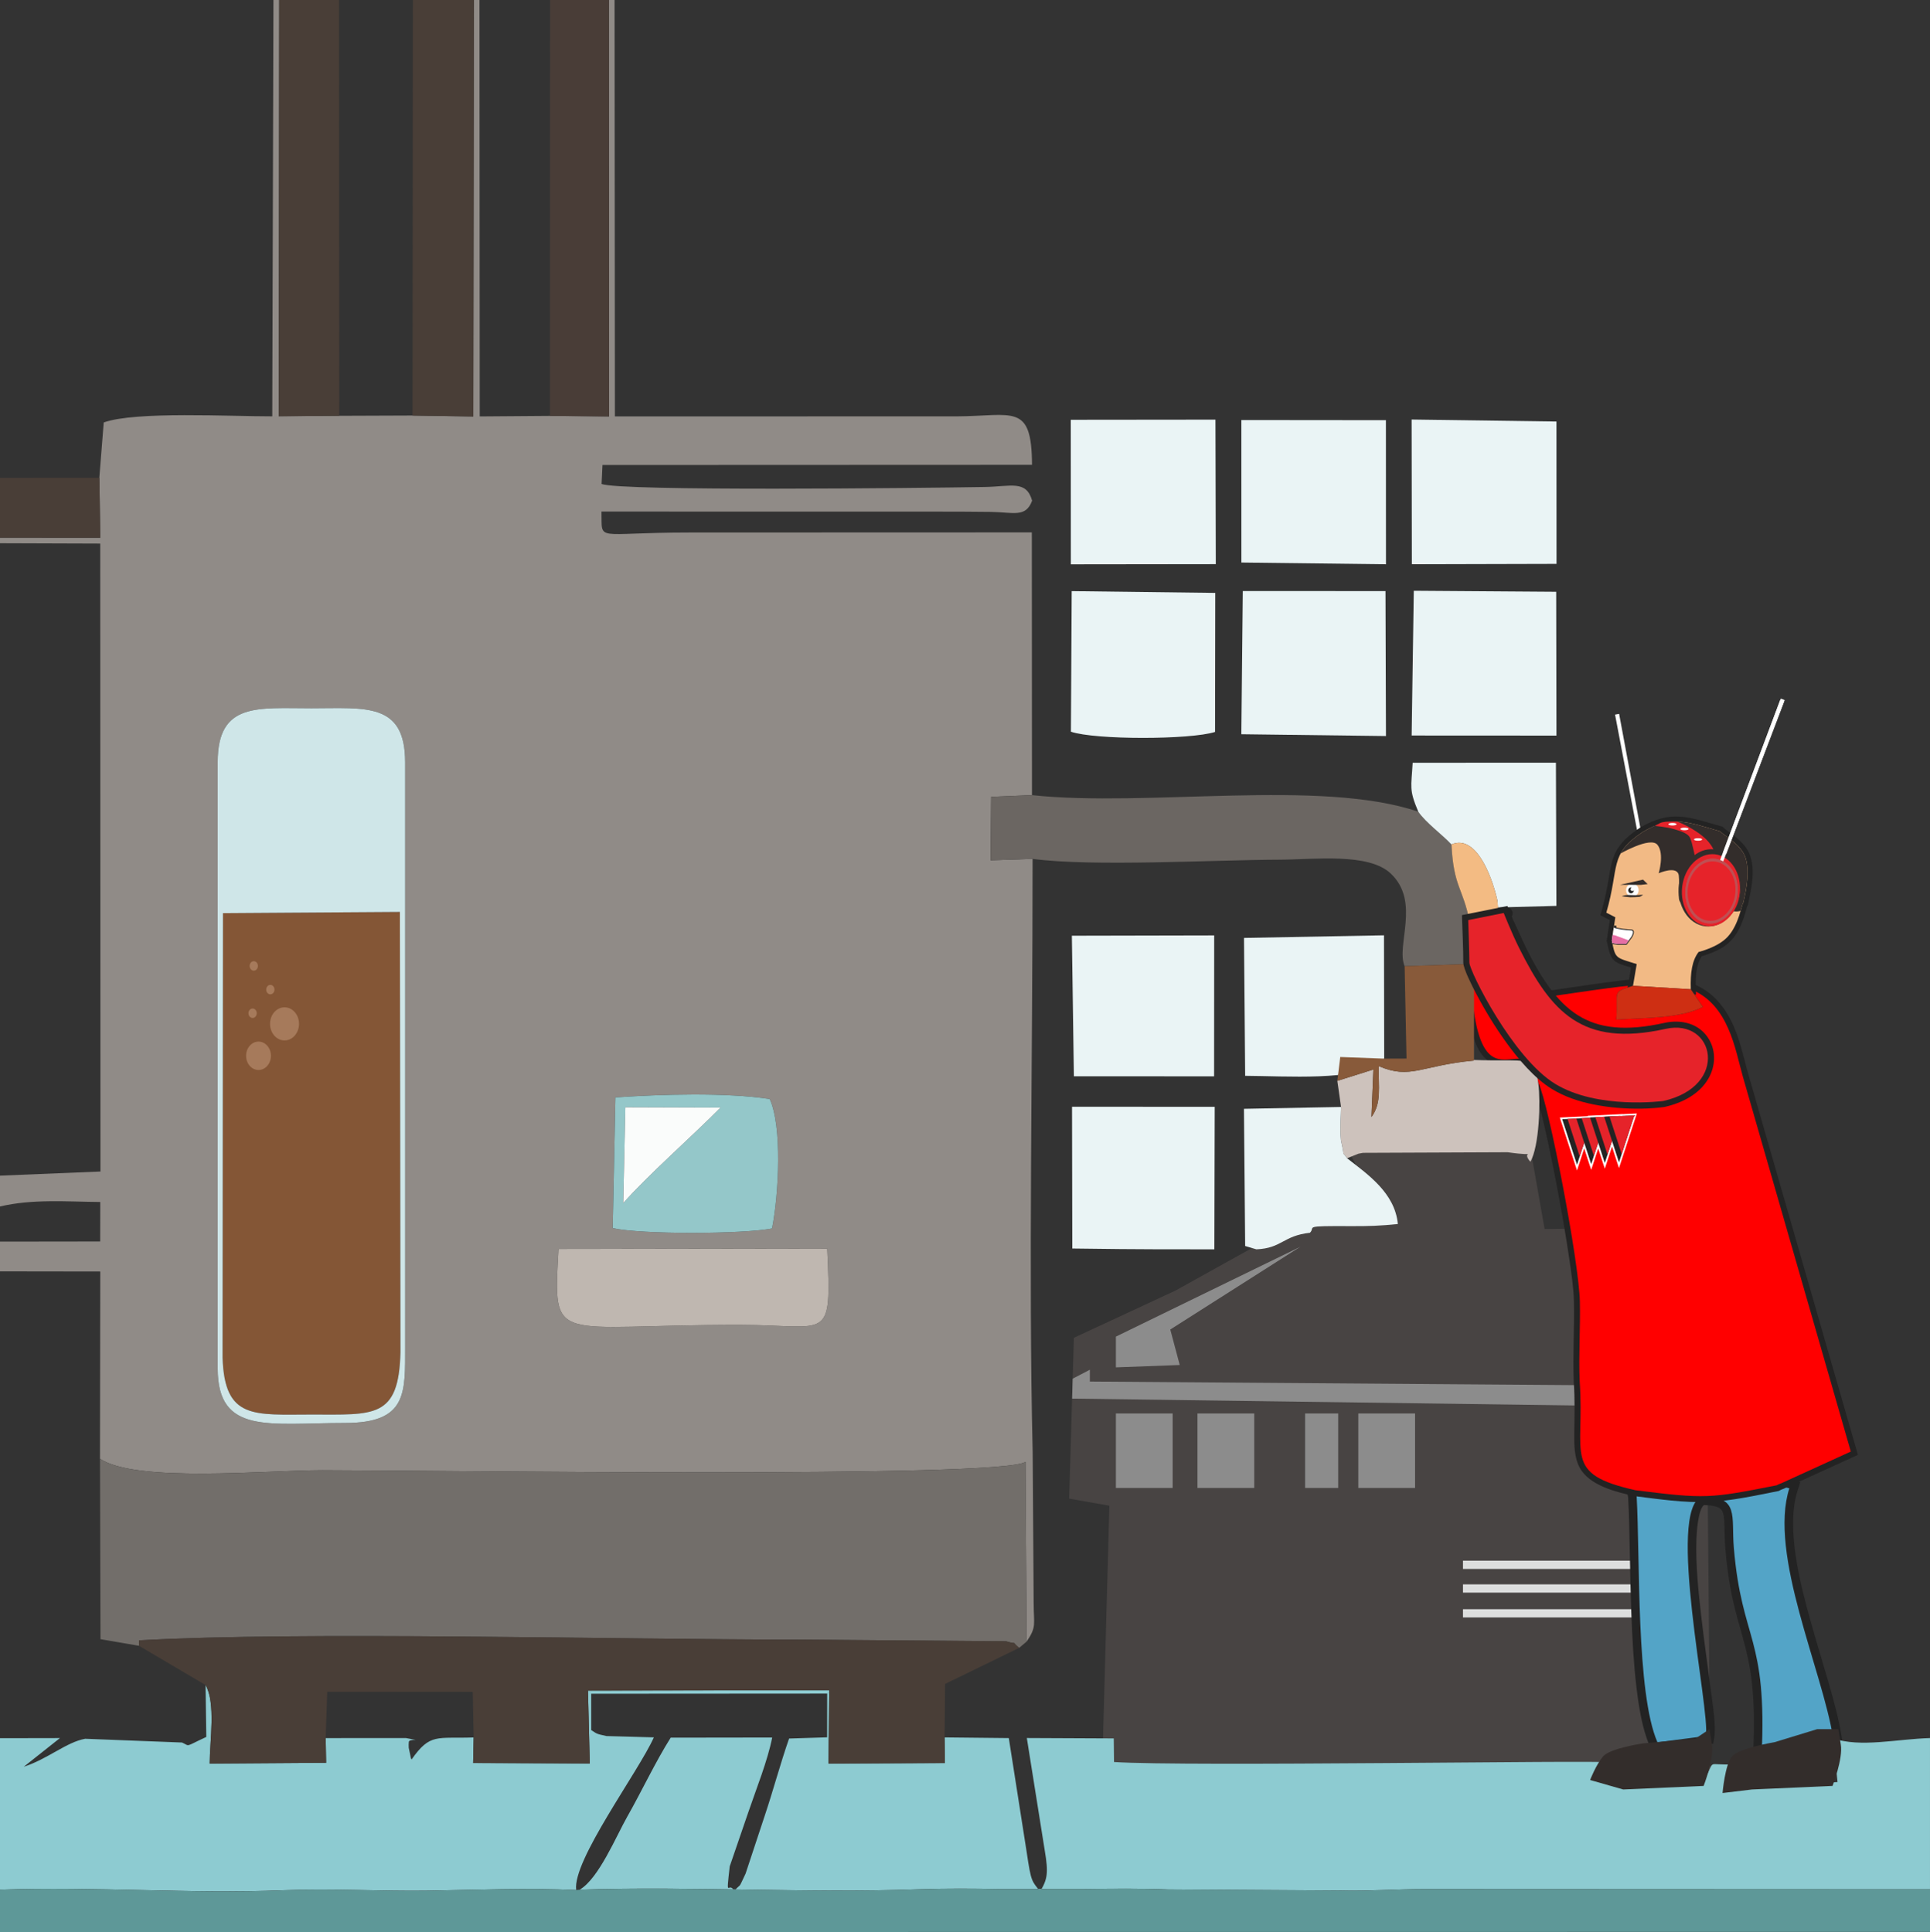 <?xml version="1.0" encoding="UTF-8"?>
<!DOCTYPE svg PUBLIC "-//W3C//DTD SVG 1.1//EN" "http://www.w3.org/Graphics/SVG/1.1/DTD/svg11.dtd">
<!-- Creator: CorelDRAW -->
<svg xmlns="http://www.w3.org/2000/svg" xml:space="preserve" width="107.95mm" height="108.082mm" version="1.1" style="shape-rendering:geometricPrecision; text-rendering:geometricPrecision; image-rendering:optimizeQuality; fill-rule:evenodd; clip-rule:evenodd"
viewBox="0 0 2043.33 2045.83"
 xmlns:xlink="http://www.w3.org/1999/xlink">
 <rect x="0" y="0" width="2043.33" height="2045.83" fill="#333333" stroke="none"/>
 <defs>
  <style type="text/css">
   <![CDATA[
    .fil3 {fill:none}
    .fil31 {fill:white}
    .fil6 {fill:white}
    .fil2 {fill:#DDDEDE}
    .fil1 {fill:#8C8C8C}
    .fil0 {fill:#484443}
    .fil22 {fill:#332D2B}
    .fil27 {fill:#E6232A}
    .fil29 {fill:#E6232A}
    .fil23 {fill:#E66EA5}
    .fil30 {fill:#BF4F53}
    .fil4 {fill:#232323}
    .fil16 {fill:#493D37}
    .fil13 {fill:#493E37}
    .fil5 {fill:#53A4C7}
    .fil12 {fill:#5E9898}
    .fil15 {fill:#6B6662}
    .fil9 {fill:#726E6A}
    .fil10 {fill:#845636}
    .fil24 {fill:#885A3A}
    .fil8 {fill:#8DCBD1}
    .fil7 {fill:#908B87}
    .fil19 {fill:#94C7C9}
    .fil32 {fill:#A67A5B}
    .fil18 {fill:#BFB7B0}
    .fil20 {fill:#CDC2BC}
    .fil28 {fill:#CE2F13}
    .fil14 {fill:#CFE6E8}
    .fil17 {fill:#EAF4F5}
    .fil21 {fill:#F2BA85}
    .fil26 {fill:#F3BB83}
    .fil25 {fill:#FAFCFB}
    .fil11 {fill:red}
   ]]>
  </style>
   <clipPath id="id0">
    <path d="M1422.42 1208.75l45.07 85.14 -87.64 -2.5 -135.22 75.12 -107.67 50.08 -5.01 170.28 42.57 7.51 -7.51 275.45 643.55 5.01 -5.01 -575.94 -170.28 2.5 -15.03 -85.14 -197.82 -7.51z"/>
   </clipPath>
   <clipPath id="id1">
    <path d="M1700.65 966.43l9.52 4.87 -3.71 24.62c3.88,19.63 3.62,17.74 26.36,24.95l-3.91 22.99 61.18 3.69c-0.57,-17.93 1.45,-30.7 8.26,-39.48 0.18,-0.23 20.49,-4.71 31.05,-16.4 11.93,-13.2 14.38,-33.9 16.27,-35.84 1.11,-5.71 7.77,-29.7 2.61,-46.87 -4.37,-14.53 -21.94,-23.44 -27.32,-28.76 -34.67,-9.85 -51,-17.48 -81.86,0.81 -36.06,24.01 -24.14,36.29 -38.46,85.42z"/>
   </clipPath>
    <clipPath id="id2">
     <path d="M1710.3 981.07c0,0 -0.96,0 -1.62,0.16l0.02 -0.1 1.61 -0.06zm-1.77 1.13l0.2 0.12c2.19,1.25 12.83,2.82 17.84,2.82 5.01,0 0.31,7.2 0.31,7.2l-5.32 7.2 -8.76 0 -5.79 -0.86 -0.55 -2.76 2.07 -13.72z"/>
    </clipPath>
    <clipPath id="id3">
     <path d="M1700.65 966.43l9.52 4.87 -3.71 24.62c3.88,19.63 3.62,17.74 26.36,24.95l-3.91 22.99 61.18 3.69c-0.57,-17.93 1.45,-30.7 8.26,-39.48 0.18,-0.23 20.49,-4.71 31.05,-16.4 11.93,-13.2 14.38,-33.9 16.27,-35.84 1.11,-5.71 7.77,-29.7 2.61,-46.87 -4.37,-14.53 -21.94,-23.44 -27.32,-28.76 -34.67,-9.85 -51,-17.48 -81.86,0.81 -36.06,24.01 -24.14,36.29 -38.46,85.42z"/>
    </clipPath>
   <clipPath id="id4">
    <path d="M1746.44 877.45c0,0 7.51,-4.07 11.27,-5.95 3.76,-1.88 13.46,-1.57 16.59,-1.57 21.72,0 50.93,28.32 43.51,32.87l-25.04 15.34c-4.53,2.77 -1.49,-25.91 -8.93,-31.38 -15.4,-11.32 -40.35,-9.31 -37.4,-9.31z"/>
   </clipPath>
    <clipPath id="id5">
     <path d="M1653.96 1185.14l15.65 48.2 16.28 -49.77 -31.93 1.57z"/>
    </clipPath>
    <clipPath id="id6">
     <path d="M1668.98 1184.52l15.65 48.2 16.28 -49.77 -31.93 1.57z"/>
    </clipPath>
    <clipPath id="id7">
     <path d="M1683.38 1183.26l15.65 48.2 16.28 -49.77 -31.93 1.57z"/>
    </clipPath>
    <clipPath id="id8">
     <path d="M1698.41 1182.64l15.65 48.2 16.28 -49.77 -31.93 1.57z"/>
    </clipPath>
 </defs>
 <g id="Layer_x0020_1">
  <polygon class="fil0" points="1422.42,1208.75 1467.5,1293.89 1379.85,1291.39 1244.63,1366.51 1136.96,1416.59 1131.95,1586.87 1174.52,1594.38 1167.01,1869.83 1810.56,1874.84 1805.55,1298.9 1635.27,1301.4 1620.25,1216.26 "/>
  <g style="clip-path:url(#id0)">
   <g id="_105553604233376">
    <g>
     <polygon id="1" class="fil1" points="1153.86,1462.91 1827.46,1467.92 1829.96,1490.46 1096.27,1480.44 1153.86,1450.39 "/>
     <polygon class="fil1" points="1376.72,1320.18 1181.41,1415.34 1181.41,1447.89 1249.02,1445.39 1239,1407.82 "/>
     <rect class="fil1" x="1181.41" y="1496.72" width="60.1" height="78.88"/>
     <rect class="fil1" x="1267.8" y="1496.72" width="60.1" height="78.88"/>
     <rect class="fil1" x="1438.07" y="1496.72" width="60.1" height="78.88"/>
     <rect class="fil1" x="1381.73" y="1496.72" width="35.06" height="78.88"/>
    </g>
    <rect class="fil2" x="1548.89" y="1652.61" width="246.65" height="8.76"/>
    <rect class="fil2" x="1548.89" y="1677.65" width="246.65" height="8.76"/>
    <rect class="fil2" x="1548.89" y="1703.95" width="246.65" height="8.76"/>
   </g>
  </g>
  <polygon class="fil3" points="1422.42,1208.75 1467.5,1293.89 1379.85,1291.39 1244.63,1366.51 1136.96,1416.59 1131.95,1586.87 1174.52,1594.38 1167.01,1869.83 1810.56,1874.84 1805.55,1298.9 1635.27,1301.4 1620.25,1216.26 "/>
  <g id="_105553604246400">
   <path class="fil4" d="M1804 1593.7c-6.34,4.77 -7.76,30.08 -7.96,35.85 -0.9,27.22 2.13,56.33 5.27,83.38 3.02,26.08 6.78,52.04 10.16,78.07 1.55,11.9 5.56,37.43 3.5,48.88l-1.17 6.53 -64.57 8.39 -2.73 -6.23c-7.87,-17.97 -11.48,-41.48 -13.82,-60.89 -3.14,-26.11 -4.56,-52.66 -5.53,-78.94 -0.84,-22.76 -1.27,-45.52 -1.72,-68.29 -0.36,-18.21 -0.64,-36.55 -1.66,-54.74l-3.46 -18.28 12.36 1.56c24.2,3.05 50.94,7.08 75.35,6.04 23.34,-0.99 48.38,-6.64 71.29,-11.15l1.93 -0.38 24.8 5.92 -2.98 9.31c-12.61,39.4 3.22,99.93 14.1,138.71 6.06,21.61 12.72,43.05 18.91,64.62 5.37,18.69 10.73,38.08 13.76,57.3l2.08 13.23 -13.05 -2.98c-10.96,-2.5 -25.85,-5.88 -36.03,0.78 -4.27,2.79 -8.11,6.22 -12.46,9.03 -7.23,4.67 -14.88,7.67 -23.23,9.7l-11.78 2.86 0.59 -12.11c1.28,-26.17 1.67,-53.2 -1.32,-79.27 -1.9,-16.6 -5.35,-31.81 -9.84,-47.85 -3.57,-12.76 -7.24,-25.33 -10.11,-38.29 -4,-18.08 -6.49,-36.33 -8.04,-54.77 -0.77,-9.13 -0.59,-18.1 -1.03,-27.2 -0.19,-3.86 -0.57,-10.22 -2.89,-13.48 -3.2,-4.51 -12.79,-5.21 -18.7,-5.31z"/>
  </g>
  <path class="fil5" d="M1731.51 1577.99l1.25 6.63c3.7,65.19 -0.7,208.41 22.03,260.31l51.25 -6.66c4.9,-27.23 -42.4,-239.58 -4.14,-253.65 39.95,0 30.89,20.33 33.75,54.32 8.42,99.89 35.63,92.83 29.33,221.38 37.32,-9.06 25.06,-31.12 75.88,-19.54 -11.38,-72.18 -68.76,-195.1 -46.45,-264.81l-13.37 -3.19c-70.96,13.98 -75.4,14.56 -149.52,5.21z"/>
  <polygon class="fil6" points="1749.51,964.92 1709.89,756.69 1714.18,755.9 1753.08,964.77 "/>
  <path class="fil7" d="M230.47 807.02c0,-63.65 42.22,-57.05 99.29,-57.05 57.23,-0 99.15,-6.56 99.17,57.05l0.01 618.52c-0.02,49.73 2.41,81.24 -63.84,81.24 -80.26,0 -134.62,12.78 -134.62,-57.68l0 -642.08zm645.31 515.07c4.56,101.14 2.49,80.86 -92.61,80.76 -198.42,-0.2 -197.64,23.54 -191.79,-80.33l284.4 -0.44zm-224.2 -160.04c47.9,-3.34 116.99,-5.41 163.3,1.69 13.29,28.86 9.69,100.28 2.46,137.05 -30.02,6.06 -138.91,6.5 -168.64,-0.35l2.88 -138.39zm-546.39 -656.08l0.91 59.53 0.08 3.92 -106.19 -0.07 0 5.89 106.12 0.36 0.24 664.91 -106.36 4.38 0 32.68c34.29,-8.2 70.89,-5.07 106.15,-4.79l-0.08 41.81 -106.07 0.14 0 31.51 106.16 0.15 -0.3 198.25c38.29,25.66 175.69,12.18 235.67,12.18 113.64,0 718.83,8.89 744.19,-8.87l1.19 190.33c10.82,-15.98 7.48,-17.73 7.45,-41.48l-1.04 -159.35c-4.5,-189.3 -0.02,-413.28 -0.08,-628.01l-44.48 1.54 0.58 -67.25 43.24 -1.79 -0.15 -278.19 -362.26 0.12c-101.59,0.01 -92.56,10.73 -93.35,-22.18l352.44 0.05c19.79,0 39.47,0.03 59.26,0.29 24.5,0.32 37.4,6.48 44.23,-11.89 -6.22,-22.08 -22.43,-14.92 -50.29,-14.46 -69.25,1.15 -386.32,4.69 -405.53,-3.23l0.94 -20.07 454.76 -0.18c-0.27,-65.86 -19.7,-51.63 -79.81,-51.32l-361.78 0.03 -0.36 -440.94 -6.02 0 0.16 440.97 -62.62 -0.55 -74.27 0.56 -0.26 -440.98 -5.96 0 -0.63 441.03 -64.32 -1 -77.62 0.29 -64.07 0.45 0.54 -440.77 -6.09 0 -1.25 440.89c-43.85,0.14 -144.84,-5.56 -178.43,6.47l-4.66 58.61z"/>
  <path class="fil8" d="M-0 1840.57l0 160.39c100.58,-3.69 201.49,4.75 300.32,0.64 50.47,-2.1 105.83,1.25 153.1,0.45 52.31,-0.88 103.99,-3.16 156.64,-0.71 -4.33,-30.99 65.87,-125.14 82.2,-161.65l-50.24 -1.39c-12.01,-2.63 -9.86,-2.49 -16.06,-6.31l-0.04 -38.48 249.85 -0.16 -0.06 46.3 -40.29 1.26c-9.5,27.26 -16.78,54.91 -25.64,81.31l-20.44 61.8c-8.57,18.01 -3.55,8.84 -12.05,18.27 -6.04,-11.32 -8.94,11.37 -4.72,-26.01l19.67 -57.31c8.09,-23.87 20.51,-54.57 25.29,-79.12l-107.45 0.15c-16.38,25.94 -30.84,57.04 -46.07,83.81 -11.57,20.34 -30.11,65.39 -50.23,77.14 120.43,-3.93 239.67,4.02 357.83,-0.38 28.17,-1.05 60.05,-0.83 88.33,-0.27l88.33 -0.04c28.51,-0.39 59.97,-0.74 88.33,0.45l182.54 1.16c27.48,0.86 58.73,-1.55 88.33,-1.53l535.86 0.24 0 -160.15c-35.04,1.03 -73.79,10.3 -102.47,0.32l4.58 46.23 -114.09 8.16 6 -27.02c-34.24,2.16 -18.58,-8.26 -35.45,21.47l-101.61 -3.48c-39.69,-17.52 37.42,-7.87 4.24,-19.95 -14.28,-2.51 -449.45,4.67 -525.09,-0.37l-0.27 -24.99 -92.04 -0.42 18.99 119.16c4.01,23.72 2.87,30.62 -4.96,43.24 -8.67,-11.09 -9.47,-9.43 -14.15,-41.38l-18.96 -120.95 -68.01 -0.71 0.38 27.14 -123.25 0.56 0.71 -77.68 -255.36 0.43 1.91 77.14 -123.5 -0.5 0.57 -27.04c-38.96,1.42 -45.95,-4.91 -65.73,23.32 -0.92,-1.25 -1.18,-3.58 -1.36,-4.46l-1.65 -7.92c-0.1,-0.69 0.01,-2.6 -0.07,-3.21 -0.06,-0.49 0.18,-2.17 0.13,-2.56 -0.66,-5 18.39,-0.24 -2.94,-4.54l-85.06 0.03 0.48 26.16 -123.31 0.85c0.07,-23.89 6.62,-63.91 -4.33,-83.2l0.76 54.98c-23.5,10.86 -16.68,9.95 -25.69,5.91l-102.55 -3.97c-19.78,3.49 -39.88,21.59 -65.01,29.62l38.32 -30.37 -63.48 0.12z"/>
  <path class="fil9" d="M147.18 1742.72l0.02 -5.77c172.46,-9.66 500.32,-0.79 700.75,-0.79l217.08 1.75c16.07,4.71 2.99,-2.18 13.96,7.01l7.93 -6.64 -1.19 -190.33c-25.36,17.75 -630.55,8.87 -744.19,8.87 -59.98,0 -197.38,13.48 -235.67,-12.18l0.51 191.07 40.82 7.01z"/>
  <path class="fil10" d="M235.66 1437.62c1.96,65.87 33.51,60.21 94.1,60.22 66.22,0 92.56,4.69 94.2,-66.08l-0.59 -466.1 -187.3 1.24 -0.41 470.72z"/>
  <g id="_105553604242560">
   <path class="fil4" d="M1600.06 971.15c6,10.7 10.67,22.46 15.99,33.54 7.44,15.5 15.89,29.94 25.63,44.04 13.51,-1.83 27.05,-3.99 40.55,-5.9 10.23,-1.45 20.49,-2.88 30.75,-4.11 4.07,-0.49 15.3,-2.38 18.94,-0.39l13.04 7.14 -14.2 4.4c-1.66,0.51 -11.57,3.44 -12.57,4.75 -0.44,0.77 -0.36,4.99 -0.35,5.89 0.05,4.21 0.08,8.32 -0.02,12.46 23.23,-1.16 54.35,-1.46 75.57,-9.45l-20.24 -29.55 19.28 7.73c15.9,6.38 27.7,17.5 36.44,32.06 12.31,20.51 15.95,42.25 22.42,64.71l115.76 402.06 -78.55 35.85 -0.14 0.06c-1.24,0.49 -2.89,1 -4.01,1.7l-0.97 0.6 -1.12 0.22c-23.77,4.68 -49.38,10.4 -73.61,11.43 -25.39,1.08 -52.75,-2.98 -77.92,-6.15l-0.3 -0.04 -0.29 -0.07c-19.32,-4.34 -47.34,-11.03 -57.65,-29.98 -5.86,-10.77 -5.91,-24.41 -5.77,-36.37 0.21,-18.39 0.78,-35.96 -0.54,-54.59 -1.19,-28.29 0.79,-56.55 0.18,-84.84 -0.32,-14.79 -2.86,-31.25 -5.01,-45.89 -3.27,-22.25 -7.12,-44.47 -11.23,-66.58 -4.63,-24.88 -9.61,-49.79 -15.29,-74.45 -2.1,-9.11 -4.29,-18.25 -6.81,-27.26 -1.25,-4.49 -2.87,-10.61 -4.93,-14.78l-0.4 -0.81 -0.16 -0.89c-1.08,-6.07 -3.41,-17.77 -10.57,-19.8 -4.48,-1.27 -12.22,0.17 -17.03,0.35 -1.41,0.05 -2.82,0.06 -4.23,-0.02 -17.54,-0.92 -25.68,-14.34 -30.65,-29.63 -4.61,-14.2 -6.69,-30.45 -8.03,-45.27 -2.31,-25.53 -2.6,-51.64 -2.33,-77.26l0.05 -4.87 30.83 -7.7c5.37,-1.4 16.99,-6.08 20.25,0.88 1.48,3.16 0.45,4.73 -0.74,6.74z"/>
  </g>
  <path class="fil11" d="M1582.15 969.61l-26.18 6.54c-2.41,234.89 59.45,95.47 72.74,170.46 10.85,21.9 43.01,189.11 43.93,231.62 0.61,28.3 -1.37,56.42 -0.18,84.71 5.54,78.29 -18.55,97.62 59.05,115.05 74.13,9.35 78.56,8.77 149.52,-5.21 1.55,-0.96 3.71,-1.68 5,-2.2l73.47 -33.54 -114.25 -396.84c-8.18,-28.53 -14.68,-76.43 -55.15,-92.66l12.78 18.66c-23.75,12.31 -62.26,11.48 -91.64,13.45 2.05,-30.53 -5.62,-28.57 17.68,-35.8 -2.88,-1.57 -79.39,10.2 -90.18,11.61 -27.24,-38.49 -33.59,-62.51 -44.3,-81.51 -5.73,-5.1 11.41,-10.55 -12.27,-4.35z"/>
  <path class="fil12" d="M-0 2045.83l2043.33 -0.16 0 -45.06 -535.86 -0.24c-29.6,-0.02 -60.85,2.38 -88.33,1.53l-182.54 -1.16c-28.36,-1.19 -59.82,-0.84 -88.33,-0.45l-88.33 0.04c-28.28,-0.56 -60.15,-0.78 -88.33,0.27 -118.16,4.39 -237.4,-3.55 -357.83,0.38l-3.73 0.38c-52.65,-2.46 -104.33,-0.17 -156.64,0.71 -47.27,0.79 -102.63,-2.55 -153.1,-0.45 -98.83,4.11 -199.73,-4.32 -300.32,-0.64l0 44.86z"/>
  <path class="fil13" d="M217.65 1784.27c10.94,19.29 4.39,59.31 4.33,83.2l123.31 -0.85 -0.48 -26.16 1.64 -49.06 154.05 0.12 0.99 48.29 -0.57 27.04 123.5 0.5 -1.91 -77.14 255.36 -0.43 -0.71 77.68 123.25 -0.56 -0.38 -27.14 0.54 -56.65 78.41 -38.17c-10.97,-9.19 2.12,-2.3 -13.96,-7.01l-217.08 -1.75c-200.43,0 -528.29,-8.88 -700.75,0.79l-0.02 5.77 70.47 41.55z"/>
  <path class="fil14" d="M236.07 966.9l187.3 -1.24 0.59 466.1c-1.64,70.77 -27.98,66.08 -94.2,66.08 -60.59,-0 -92.15,5.65 -94.1,-60.22l0.41 -470.72zm-5.6 -159.88l-0 642.08c-0,70.46 54.36,57.68 134.62,57.68 66.26,0 63.82,-31.52 63.84,-81.24l-0.01 -618.52c-0.01,-63.61 -41.94,-57.06 -99.17,-57.05 -57.07,0 -99.29,-6.59 -99.29,57.05z"/>
  <path class="fil15" d="M1093.25 909.46c63.47,8.46 190.99,1.1 261.12,0.85 37.43,-0.13 94.35,-7.55 117.94,14.58 31.91,29.94 5.4,76.02 14.79,98.18l73.34 -2.51 0 102.47 -1.86 -0.69 -2.6 -146.19c-7.3,-36.8 -16.95,-36.29 -19.32,-81.98 -9.72,-10.45 -27.32,-23.19 -35.1,-34.67 -104.1,-35.26 -286.64,-4.4 -408.96,-17.55l-43.24 1.79 -0.58 67.25 44.48 -1.54z"/>
  <polygon class="fil13" points="436.77,440.03 501.1,441.03 501.73,0 437.12,0 "/>
  <polygon class="fil13" points="359.16,440.32 358.97,0 295.63,0 295.09,440.77 "/>
  <polygon class="fil16" points="582.22,440.42 644.84,440.97 644.68,0 582.35,0 "/>
  <polygon class="fil17" points="1133.73,597.57 1287.19,597.38 1286.82,444.35 1133.65,444.51 "/>
  <polygon class="fil17" points="1494.75,597.48 1647.93,597.09 1647.85,446.35 1494.51,444.24 "/>
  <path class="fil17" d="M1133.8 774.79c25.69,8.79 126.48,8.6 152.62,0.25l0.22 -147.21 -152 -1.88 -0.84 148.84z"/>
  <polygon class="fil17" points="1494.54,778.83 1647.85,778.91 1647.58,626.63 1496.81,625.56 "/>
  <polygon class="fil17" points="1314.29,595.66 1467.36,597.51 1467.3,444.92 1314.26,444.77 "/>
  <polygon class="fil17" points="1314.23,777.47 1467.35,779.39 1466.85,625.91 1315.77,625.84 "/>
  <path class="fil18" d="M591.38 1322.53c-5.85,103.87 -6.62,80.13 191.79,80.33 95.1,0.1 97.17,20.37 92.61,-80.76l-284.4 0.44z"/>
  <polygon class="fil17" points="1136.95,1139.71 1285.39,1139.72 1285.49,990.51 1134.81,990.83 "/>
  <path class="fil17" d="M1456.53 1125.52l8.95 -4.53 -0.23 -130.59 -148.21 2.76 1.24 146.03c42.5,0.23 120.04,5.67 138.26,-13.68z"/>
  <path class="fil17" d="M1135.26 1322.05c84.09,1.16 92.69,0.69 150.41,0.89l0.37 -150.92 -151.06 -0.1 0.28 150.13z"/>
  <path class="fil19" d="M662.12 1172.49l100.74 0.34c-28.49,28.85 -78.34,72.96 -102.98,101.1l2.25 -101.44zm-10.53 -10.44l-2.88 138.39c29.73,6.84 138.62,6.4 168.64,0.35 7.23,-36.77 10.83,-108.19 -2.46,-137.05 -46.31,-7.1 -115.4,-5.03 -163.3,-1.69z"/>
  <path class="fil20" d="M1415.85 1144.52l3.93 27.63c-0.06,7.81 -1.12,22.88 -0.5,29.79 0.72,8.02 -0.13,3.37 1.49,10.7 3.42,15.43 -1.27,3.99 5.42,13.82l12.03 -4.81c1.4,-0.27 3.18,-0.67 4.82,-0.9l153.04 -0.64c37.62,5.36 12.35,-3.57 24.12,10.09 9.5,-16.02 10.95,-64.39 8.52,-82.34 -4.34,-32.03 -9.71,-23.2 -70.14,-25.52l1.86 0.69c-55.92,5.18 -67.06,20.39 -100.69,5.89 -0.7,22.21 3.4,38.57 -7.79,53.92l2.05 -50.32 -38.17 12z"/>
  <g id="_105553604566464">
   <path class="fil4" d="M1849.97 959.08c-0.48,1.21 -0.91,3.1 -1.24,4.25 -0.88,3.14 -1.79,6.26 -2.86,9.34 -2.82,8.13 -6.7,16.16 -12.51,22.58 -8.45,9.35 -20.07,13.67 -31.72,17.36 -6.36,9.45 -6.56,23.98 -6.22,34.77l0.19 5.85 -72.96 -4.4 4.13 -24.25c-18.25,-5.57 -21.23,-5.74 -25.55,-27.63l-0.18 -0.91 3.28 -21.74 -10.03 -5.13 1.24 -4.24c3.39,-11.64 5.66,-23 7.66,-34.93 1.39,-8.28 2.69,-16.97 5.99,-24.74 5.4,-12.72 15.73,-21.22 26.97,-28.7l0.24 -0.15c33.13,-19.64 51.78,-11.09 86.04,-1.36l1.32 0.37 0.97 0.96c2.3,2.28 5.98,4.64 8.62,6.62 4.44,3.33 8.75,6.89 12.4,11.1 3.39,3.91 6.16,8.32 7.65,13.3 4.92,16.37 0.65,33.28 -2.48,49.42l-0.3 1.57 -0.64 0.65z"/>
  </g>
  <path class="fil21" d="M1700.65 966.43l9.52 4.87 -3.71 24.62c3.88,19.63 3.62,17.74 26.36,24.95l-3.91 22.99 61.18 3.69c-0.57,-17.93 1.45,-30.7 8.26,-39.48 0.18,-0.23 20.49,-4.71 31.05,-16.4 11.93,-13.2 14.38,-33.9 16.27,-35.84 1.11,-5.71 7.77,-29.7 2.61,-46.87 -4.37,-14.53 -21.94,-23.44 -27.32,-28.76 -34.67,-9.85 -51,-17.48 -81.86,0.81 -36.06,24.01 -24.14,36.29 -38.46,85.42z"/>
  <g style="clip-path:url(#id1)">
   <g id="_105553604567968">
    <path id="1" class="fil22" d="M1714.14 904.64c0,0 33.18,-19.41 40.69,-10.02 7.51,9.39 1.25,30.05 1.25,30.05 0,0 20.03,-8.76 21.29,2.5 1.25,11.27 -1.88,25.67 1.88,28.17 3.76,2.5 3.76,2.5 3.76,2.5 0,0 31.58,9.59 39.44,10.64 7.86,1.05 10.95,-1.72 13.29,-3.49 24.83,3.99 30.84,-50.1 0.5,-80.11 -14.13,-13.97 -43.93,-17.89 -67.63,-15.94l-13.15 1.88 -26.92 -0.63 -14.4 34.43z"/>
    <g>
     <path class="fil4" d="M1710.42 982c3.9,1.24 13.25,2.2 16.15,2.2 5.35,0 2.81,6.17 1.07,8.7l-5.6 7.58 -9.38 -0.01 -9.13 -1.35 -3.1 -18.63 9.25 -0.33c0.2,-0.01 0.41,-0.02 0.61,-0.02l0.33 -0.01 0 0.01 0.59 0 0.03 1.84 -0.83 0.03z"/>
    </g>
    <path class="fil6" d="M1710.3 981.07c0,0 -3.76,0 -1.57,1.25 2.19,1.25 12.83,2.82 17.84,2.82 5.01,0 0.31,7.2 0.31,7.2l-5.32 7.2 -8.76 0 -8.45 -1.25 -2.82 -16.9 8.76 -0.31z"/>
   </g>
   <g style="clip-path:url(#id2)">
    <g>
     <polygon id="1" class="fil23" points="1691.52,986.7 1709.99,990.46 1724.39,995.78 1722.82,1002.35 1699.97,1005.79 "/>
    </g>
   </g>
   <g style="clip-path:url(#id3)">
    <path class="fil3" d="M1710.3 981.07c0,0 -3.76,0 -1.57,1.25 2.19,1.25 12.83,2.82 17.84,2.82 5.01,0 0.31,7.2 0.31,7.2l-5.32 7.2 -8.76 0 -8.45 -1.25 -2.82 -16.9 8.76 -0.31z"/>
   </g>
  </g>
  <path class="fil3" d="M1700.65 966.43l9.52 4.87 -3.71 24.62c3.88,19.63 3.62,17.74 26.36,24.95l-3.91 22.99 61.18 3.69c-0.57,-17.93 1.45,-30.7 8.26,-39.48 0.18,-0.23 20.49,-4.71 31.05,-16.4 11.93,-13.2 14.38,-33.9 16.27,-35.84 1.11,-5.71 7.77,-29.7 2.61,-46.87 -4.37,-14.53 -21.94,-23.44 -27.32,-28.76 -34.67,-9.85 -51,-17.48 -81.86,0.81 -36.06,24.01 -24.14,36.29 -38.46,85.42z"/>
  <path class="fil17" d="M1501.55 859.51c7.79,11.48 25.38,24.22 35.1,34.67 24.42,-10.66 41.6,28.6 48.67,59.31l0.52 7.39 61.96 -1.65 -0.51 -151.59 -151.67 0.03c-1.44,26.08 -4.15,27.9 5.93,51.84z"/>
  <path class="fil17" d="M1330.18 1322.91c27.09,-1.15 27.97,-14.35 56.66,-17.55 6.55,-6.39 -9.53,-7.29 43.62,-7.01 18.58,0.1 30.95,-0.32 49.45,-2.24 -3.06,-33.07 -32.31,-52.87 -53.73,-69.64 -6.69,-9.83 -2,1.61 -5.42,-13.82 -1.62,-7.33 -0.77,-2.68 -1.49,-10.7 -0.62,-6.9 0.44,-21.97 0.5,-29.79l-102.78 1.97 1.29 145.26 11.9 3.53z"/>
  <path class="fil24" d="M1465.47 1120.99l-46.51 -1.73 -3.12 25.27 38.17 -12 -2.05 50.32c11.19,-15.35 7.09,-31.71 7.79,-53.92 33.62,14.5 44.77,-0.72 100.69,-5.89l-0 -102.47 -73.34 2.51 2 97.83 -23.62 0.08z"/>
  <polygon class="fil13" points="-0,569.35 106.19,569.42 106.11,565.5 105.2,505.97 -0,506.03 "/>
  <path class="fil25" d="M659.87 1273.93c24.64,-28.14 74.5,-72.25 102.98,-101.1l-100.74 -0.34 -2.25 101.44z"/>
  <path class="fil26" d="M1536.66 894.18c2.36,45.68 12.01,45.18 19.32,81.98l26.18 -6.54c5.36,-6.59 5.96,14.37 3.17,-16.12 -7.06,-30.71 -24.25,-69.97 -48.67,-59.31z"/>
  <g id="_105553604566112">
   <path class="fil4" d="M1761.87 1172.23c-29.98,4.01 -69.53,1.24 -97.7,-9.02 -7.32,-2.67 -14.43,-5.96 -21.09,-10.03 -18.73,-11.44 -35.68,-31.73 -48.43,-49.38 -11.89,-16.45 -22.71,-34.21 -32.11,-52.2 -3.16,-6.06 -13.32,-25.58 -13.32,-32.26 0,-14.86 -0.78,-29.99 -1.25,-44.87l-0.17 -5.46 48.16 -9.63 2.01 4.95c4.96,12.24 10.17,24.68 16.07,36.47 34.83,69.66 66.05,100.58 148.08,82.35 18.32,-4.07 37.7,0.76 47.5,17.86 7.33,12.79 6.43,28.21 -0.76,40.85 -9.61,16.89 -28.09,26.12 -46.42,30.25l-0.28 0.06 -0.28 0.04z"/>
  </g>
  <path class="fil27" d="M1761.01 1165.83c0,0 -69.49,9.39 -114.56,-18.16 -45.07,-27.54 -90.77,-119.57 -90.77,-128.34 0,-8.76 -1.25,-45.07 -1.25,-45.07l37.56 -7.51c0,0 8.77,21.91 16.28,36.94 33.88,67.76 66.36,105.52 155.25,85.76 51.96,-11.55 67.77,60.52 -2.5,76.38z"/>
  <path class="fil28" d="M1790.09 1047.55l-61.18 -3.69c-23.3,7.22 -15.63,5.26 -17.68,35.8 29.38,-1.96 67.89,-1.14 91.64,-13.45l-12.78 -18.66z"/>
  <ellipse class="fil22" transform="matrix(0.993 0.114 -1.30606E-001 1.137 1810.8 938.884)" rx="32.87" ry="35.84"/>
  <ellipse class="fil29" transform="matrix(0.927 0.107 -1.21921E-001 1.061 1812.05 941.39)" rx="32.87" ry="35.84"/>
  <ellipse class="fil30" transform="matrix(0.835 0.096 -1.09709E-001 0.955 1812.68 942.328)" rx="32.87" ry="35.84"/>
  <polygon class="fil6" points="1810.92,938.19 1885.42,739.74 1889.49,741.3 1814.05,939.91 "/>
  <path class="fil22" d="M1746.44 877.45c0,0 7.51,-4.07 11.27,-5.95 3.76,-1.88 13.46,-1.57 16.59,-1.57 21.72,0 50.93,28.32 43.51,32.87l-25.04 15.34c-4.53,2.77 -1.49,-25.91 -8.93,-31.38 -15.4,-11.32 -40.35,-9.31 -37.4,-9.31z"/>
  <g style="clip-path:url(#id4)">
   <g id="_105553604566720">
    <path id="1" class="fil29" d="M1752.7 874.64c0,0 11.58,0.94 20.03,3.44 8.45,2.5 14.4,4.69 16.59,9.08 2.19,4.38 5.95,23.48 5.95,23.48l14.4 -4.07c1.43,-1.13 4.4,-0.48 4.91,-1.79 1.34,-3.44 -2.25,-9.23 -5.8,-13.41 -13.22,-15.53 -50.13,-30.93 -53.57,-23.62l-2.5 5.32 0 1.57z"/>
   </g>
  </g>
  <path class="fil3" d="M1746.44 877.45c0,0 7.51,-4.07 11.27,-5.95 3.76,-1.88 13.46,-1.57 16.59,-1.57 21.72,0 50.93,28.32 43.51,32.87l-25.04 15.34c-4.53,2.77 -1.49,-25.91 -8.93,-31.38 -15.4,-11.32 -40.35,-9.31 -37.4,-9.31z"/>
  <ellipse class="fil22" transform="matrix(0.993 0.114 -1.30606E-001 1.137 1810.17 940.135)" rx="32.87" ry="35.84"/>
  <ellipse class="fil29" transform="matrix(0.927 0.107 -1.21921E-001 1.061 1811.42 942.641)" rx="32.87" ry="35.84"/>
  <ellipse class="fil30" transform="matrix(0.835 0.096 -1.09709E-001 0.955 1812.05 943.58)" rx="32.87" ry="35.84"/>
  <polygon class="fil6" points="1810.29,939.44 1884.79,740.99 1888.86,742.55 1813.42,941.16 "/>
  <ellipse class="fil6" cx="1770.7" cy="872.76" rx="4.3" ry="1.33"/>
  <ellipse class="fil6" cx="1783.38" cy="877.76" rx="4.3" ry="1.33"/>
  <ellipse class="fil6" cx="1797.78" cy="888.88" rx="4.3" ry="1.33"/>
  <ellipse class="fil30" transform="matrix(0.835 0.096 -1.09709E-001 0.955 1812.05 943.58)" rx="32.87" ry="35.84"/>
  <ellipse class="fil27" transform="matrix(0.764 0.088 -1.00459E-001 0.874 1812.05 943.58)" rx="32.87" ry="35.84"/>
  <ellipse class="fil6" cx="1728.23" cy="942.59" rx="6.62" ry="7.02"/>
  <path class="fil22" d="M1715.34 936.91c5.06,-1.18 24.15,-5.47 24.15,-5.47l4.93 4.71 -7.22 0.85 -21.85 -0.09z"/>
  <path class="fil4" d="M1726.8 939.66c0.26,0 0.51,0.03 0.75,0.1 -0.73,0.26 -1.25,0.98 -1.25,1.84 0,1.08 0.82,1.95 1.83,1.95 0.7,0 1.31,-0.42 1.62,-1.03l0.01 0.27c0,1.73 -1.32,3.13 -2.95,3.13 -1.63,0 -2.95,-1.4 -2.95,-3.13 0,-1.73 1.32,-3.13 2.95,-3.13z"/>
  <path class="fil22" d="M1717.03 949.07c0,0 3.08,-1.78 9.36,-1.29 6.28,0.5 13.15,-0.4 13.15,-0.4 0,0 -2.44,2.19 -4.16,2.3 -1.72,0.11 -7.19,0.46 -9.39,0.38 -2.19,-0.08 -8.96,-1 -8.96,-1z"/>
  <polygon class="fil31" points="1717.91,1179.8 1732.97,1179.06 1714.05,1236.9 1706.67,1214.16 1699.03,1237.53 1692.06,1216.06 1684.63,1238.78 1677.24,1216.04 1669.6,1239.41 1651.41,1183.39 1680.98,1181.94 1680.84,1181.51 1717.94,1179.69 "/>
  <g id="_105553604551584">
   <polygon class="fil4" points="1653.96,1185.14 1669.61,1233.35 1685.89,1183.58 "/>
   <g style="clip-path:url(#id5)">
    <g>
     <polygon id="1" class="fil29" points="1659.59,1184.83 1675.24,1233.03 1691.52,1183.26 "/>
    </g>
   </g>
   <polygon class="fil3" points="1653.96,1185.14 1669.61,1233.35 1685.89,1183.58 "/>
   <polygon class="fil4" points="1668.98,1184.52 1684.63,1232.72 1700.91,1182.95 "/>
   <g style="clip-path:url(#id6)">
    <g>
     <polygon id="1" class="fil29" points="1674.62,1184.2 1690.27,1232.41 1706.55,1182.64 "/>
    </g>
   </g>
   <polygon class="fil3" points="1668.98,1184.52 1684.63,1232.72 1700.91,1182.95 "/>
   <polygon class="fil4" points="1683.38,1183.26 1699.03,1231.47 1715.31,1181.7 "/>
   <g style="clip-path:url(#id7)">
    <g>
     <polygon id="1" class="fil29" points="1689.02,1182.95 1704.67,1231.16 1720.95,1181.39 "/>
    </g>
   </g>
   <polygon class="fil3" points="1683.38,1183.26 1699.03,1231.47 1715.31,1181.7 "/>
   <polygon class="fil4" points="1698.41,1182.64 1714.06,1230.84 1730.34,1181.07 "/>
   <g style="clip-path:url(#id8)">
    <g>
     <polygon id="1" class="fil29" points="1704.04,1182.33 1719.69,1230.53 1735.97,1180.76 "/>
    </g>
   </g>
   <polygon class="fil3" points="1698.41,1182.64 1714.06,1230.84 1730.34,1181.07 "/>
  </g>
  <path class="fil22" d="M1794.9 1841.03l-55.09 5.01c0,0 -35.06,5.01 -42.57,13.77 -7.51,8.77 -13.77,25.04 -13.77,25.04l35.06 10.02 85.14 -3.76c0,0 11.27,-28.8 8.76,-43.82 -2.5,-15.03 -2.5,-16.28 -2.5,-16.28l-15.02 10.02z"/>
  <path class="fil22" d="M1923.86 1831.01l-45.07 13.77c0,0 -37.56,6.26 -45.07,15.03 -7.51,8.77 -10.02,38.81 -10.02,38.81l31.3 -3.76 85.14 -3.76c0,0 11.27,-28.8 8.76,-43.82 -2.5,-15.03 -2.5,-16.28 -2.5,-16.28l-22.54 -0z"/>
  <ellipse class="fil32" cx="268.68" cy="1022.82" rx="4.38" ry="5.01"/>
  <ellipse class="fil32" cx="286.21" cy="1047.87" rx="4.38" ry="5.01"/>
  <ellipse class="fil32" cx="267.43" cy="1072.91" rx="4.38" ry="5.01"/>
  <ellipse class="fil32" cx="301.24" cy="1084.17" rx="15.34" ry="17.53"/>
  <ellipse class="fil32" cx="273.69" cy="1117.98" rx="13.15" ry="15.03"/>
 </g>
</svg>
